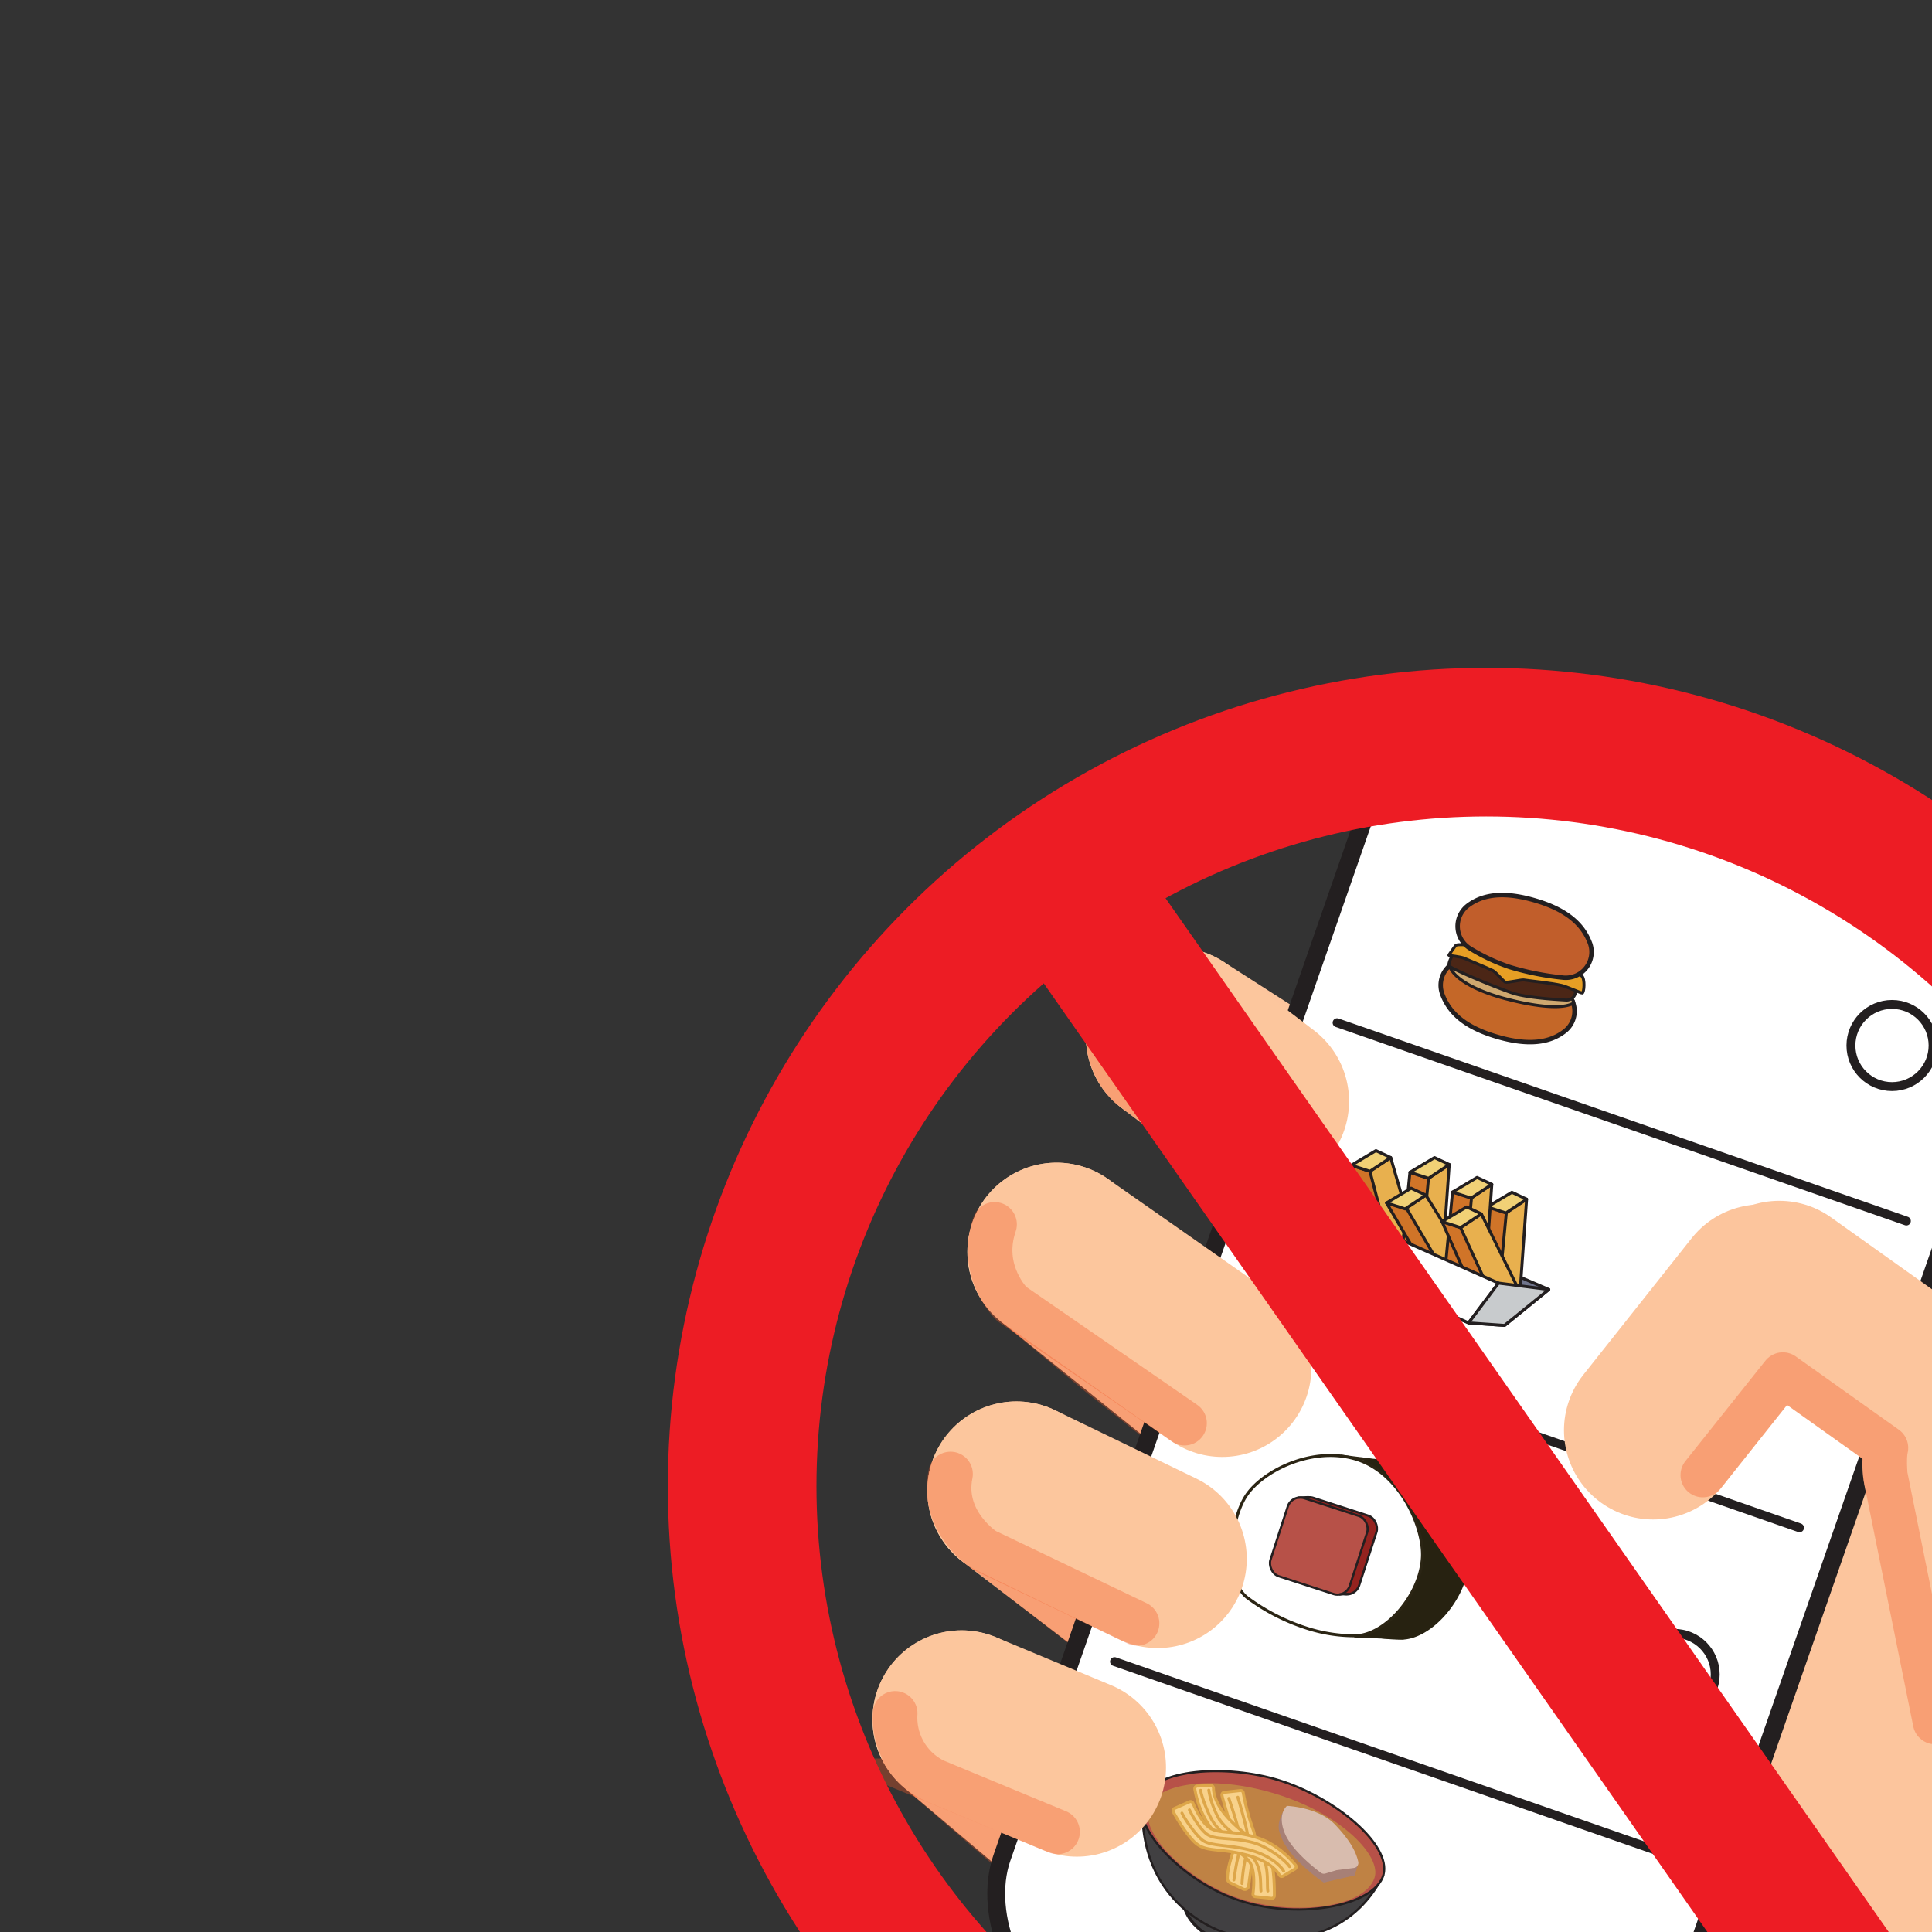<svg xmlns="http://www.w3.org/2000/svg" viewBox="0 0 650 650"><rect x="0" y="0" width="650" height="650" fill="#333333" stroke="none"/><defs><style>.cls-1{fill:#fcc59d;}.cls-2,.cls-23,.cls-3,.cls-30,.cls-34,.cls-35,.cls-36,.cls-5,.cls-6{fill:none;}.cls-2,.cls-32,.cls-33{stroke:#fcc59d;}.cls-10,.cls-11,.cls-12,.cls-2,.cls-23,.cls-29,.cls-3,.cls-30,.cls-32,.cls-33,.cls-34,.cls-35,.cls-4,.cls-5,.cls-6,.cls-7,.cls-8,.cls-9{stroke-linecap:round;}.cls-13,.cls-14,.cls-15,.cls-16,.cls-17,.cls-18,.cls-19,.cls-2,.cls-21,.cls-22,.cls-23,.cls-24,.cls-25,.cls-3,.cls-30,.cls-31,.cls-35,.cls-36{stroke-miterlimit:10;}.cls-2,.cls-32,.cls-35{stroke-width:60px;}.cls-3,.cls-34{stroke:#f15a29;stroke-width:15px;opacity:0.35;}.cls-11,.cls-19,.cls-4{fill:#fff;}.cls-10,.cls-11,.cls-12,.cls-13,.cls-14,.cls-15,.cls-16,.cls-17,.cls-18,.cls-21,.cls-22,.cls-23,.cls-24,.cls-25,.cls-4,.cls-5,.cls-6,.cls-7,.cls-8,.cls-9{stroke:#231f20;}.cls-10,.cls-11,.cls-12,.cls-29,.cls-32,.cls-33,.cls-34,.cls-4,.cls-5,.cls-6,.cls-7,.cls-8,.cls-9{stroke-linejoin:round;}.cls-4{stroke-width:6px;}.cls-5{stroke-width:10px;}.cls-6{stroke-width:3px;}.cls-7{fill:#70758c;}.cls-8{fill:#e8b04e;}.cls-9{fill:#d07428;}.cls-10{fill:#f1d176;}.cls-12{fill:#c8cbcd;}.cls-13{fill:#c46728;}.cls-13,.cls-18{stroke-width:1.5px;}.cls-14{fill:#cea86f;}.cls-15{fill:#4b2616;}.cls-16{fill:#592c14;}.cls-17{fill:#e79f24;}.cls-18{fill:#c15e2b;}.cls-19{stroke:#2b2514;}.cls-20{fill:#272211;}.cls-21{fill:#94231f;}.cls-21,.cls-22,.cls-23,.cls-25{stroke-width:0.75px;}.cls-22{fill:#b75148;}.cls-24,.cls-25{fill:#414042;}.cls-26{fill:#bf8244;}.cls-27{fill:#a78076;}.cls-28{fill:#d8bcae;}.cls-29,.cls-31{fill:#f8d28b;}.cls-29,.cls-30,.cls-31{stroke:#dda649;}.cls-32,.cls-33{fill:#eebb94;}.cls-33{stroke-width:75px;}.cls-35{stroke:#fcc69d;}.cls-36{stroke:#ed1c24;stroke-width:50px;}</style></defs><g id="Layer_4" data-name="Layer 4"><path class="cls-1" d="M717.36,578.75c-5.64,30-55,57-87.9,98.32-45,56.56-76.84,81.59-100.53,80.16C461.56,753.13,412.1,693.38,365,652.17c-48.07-42.06,2.3-52.24,3.45-68.47,8.67-122,117.16-180.61,130.26-187.79,0,0,56,23.08,118.68,73.63S717.36,578.75,717.36,578.75Z"/><line class="cls-2" x1="492.64" y1="411.17" x2="395.35" y2="348.77"/><line class="cls-2" x1="427.8" y1="479.3" x2="355.47" y2="421.17"/><line class="cls-2" x1="394.84" y1="541.94" x2="341.98" y2="501.5"/><line class="cls-2" x1="402.53" y1="645.24" x2="323.53" y2="578.51"/><path class="cls-3" d="M383,367.55l87,54.84s-26.41,22.88-30.45,28.27"/><path class="cls-3" d="M397.72,509.75c1-5.2,7-13.24,9.29-17.77-63.29-50.83-13.47-10.08-66-53.55"/><path class="cls-3" d="M329.23,519.94l50.27,38.95a204.12,204.12,0,0,0-3.74,28.75"/><line class="cls-3" x1="381.48" y1="658.39" x2="309.31" y2="596.02"/></g><g id="Layer_6" data-name="Layer 6"><rect class="cls-4" x="393.94" y="244.49" width="230.95" height="473.74" rx="44.38" transform="translate(832.11 1103.52) rotate(-160.79)"/><line class="cls-5" x1="637.96" y1="280.4" x2="534.7" y2="244.43"/><line class="cls-6" x1="605.43" y1="514" x2="413.9" y2="447.28"/><line class="cls-6" x1="641.38" y1="410.8" x2="449.85" y2="344.08"/><line class="cls-6" x1="566.49" y1="625.76" x2="374.97" y2="559.03"/><circle class="cls-6" cx="563.25" cy="563.35" r="13.82"/><circle class="cls-6" cx="602.38" cy="451.04" r="13.82"/><circle class="cls-6" cx="636.55" cy="351.75" r="13.82"/><circle class="cls-6" cx="524.08" cy="678.77" r="13.82" transform="translate(-134.59 129.64) rotate(-12.51)"/></g><g id="Layer_8" data-name="Layer 8"><polygon class="cls-7" points="452.13 408.61 456.29 428.05 494.09 445.08 506.19 445.92 521.07 433.84 475.95 414.43 452.13 408.61"/><polyline class="cls-8" points="506.63 408.09 513.61 403.45 511.13 438.59 503.26 443.42"/><polygon class="cls-9" points="503.47 442.77 506.84 407.44 500.6 405.42 497.01 441.39 503.47 442.77"/><polygon class="cls-10" points="506.63 408.09 513.61 403.45 508.65 401.13 500.39 406.06 506.63 408.09"/><polyline class="cls-8" points="460.9 394.07 467.88 389.44 478.36 425.69 470.49 430.51"/><polygon class="cls-9" points="470.49 430.51 460.9 394.07 454.65 392.05 464.03 429.13 470.49 430.51"/><polyline class="cls-8" points="480.61 396.43 487.58 391.79 485.1 426.93 477.23 431.75"/><polygon class="cls-9" points="477.23 431.75 480.61 396.43 474.36 394.4 470.77 430.37 477.23 431.75"/><polygon class="cls-10" points="480.61 396.43 487.58 391.79 482.63 389.46 474.36 394.4 480.61 396.43"/><polyline class="cls-8" points="472.74 406.73 479.72 402.09 498.26 432.04 490.39 436.86"/><polygon class="cls-9" points="490.6 436.21 472.95 406.08 466.49 404.7 484.14 434.83 490.6 436.21"/><polygon class="cls-10" points="472.74 406.73 479.72 402.09 474.76 399.76 466.49 404.7 472.74 406.73"/><polyline class="cls-8" points="494.92 403.1 501.9 398.46 499.42 433.6 491.55 438.42"/><polygon class="cls-9" points="491.76 437.78 495.13 402.45 488.68 401.07 485.3 436.4 491.76 437.78"/><polygon class="cls-10" points="494.92 403.1 501.9 398.46 496.94 396.14 488.68 401.07 494.92 403.1"/><polyline class="cls-8" points="491.4 413.02 498.38 408.39 512.41 436.87 504.53 441.69"/><polygon class="cls-9" points="504.53 441.69 491.4 413.02 485.16 411 498.08 440.31 504.53 441.69"/><polygon class="cls-10" points="491.4 413.02 498.38 408.39 493.43 406.06 485.16 411 491.4 413.02"/><polygon class="cls-11" points="456.29 428.05 494.09 445.08 504.15 431.69 452.13 408.61 456.29 428.05"/><polygon class="cls-12" points="494.09 445.08 506.19 445.92 521.07 433.84 504.15 431.69 494.09 445.08"/><polygon class="cls-10" points="460.9 394.07 467.88 389.44 462.92 387.11 454.65 392.05 460.9 394.07"/></g><g id="Layer_7" data-name="Layer 7"><path class="cls-13" d="M485.16,334.23a8.67,8.67,0,0,1,9.23-11.38,92.66,92.66,0,0,1,17.74,3.53,63.69,63.69,0,0,1,13.32,6.21,8.88,8.88,0,0,1,3.86,4.93,8.53,8.53,0,0,1-2.82,9.37c-5.06,4-12.35,5-22.94,1.88S487.49,340.79,485.16,334.23Z"/><path class="cls-14" d="M529.31,337.52c-5.64,3.24-22.07-1.32-22.07-1.32-.64-.13-16.77-4-19.54-11.09,0,0,.42-2.88,7.29-2.15a83.79,83.79,0,0,1,17.14,3.42c4.22,1.41,11,4.09,13.32,6.21S530.09,337.07,529.31,337.52Z"/><path class="cls-15" d="M531.17,329.38,530,334.17a3,3,0,0,1-3,2.29c-4.42-.23-13.61-.85-18.18-2.38C502.63,332,488.38,326,487.6,325s2.36-5.88,2.36-5.88"/><path class="cls-16" d="M510.51,328.86a8.69,8.69,0,0,1-1.88-.5c-3.53-1.38-16.31-6.46-18.53-8.82-.16-.17-.2-.31-.14-.42.82-1.59,21.78,2.18,24.62,2.7.23,0,.44.09.66.15,2.29.6,15.32,4.15,15.94,7.1S514.81,329.51,510.51,328.86Z"/><path class="cls-17" d="M512.57,329.68c-.65-.09-5.52,1-6.13.75s-3.33-3.5-4.17-3.88c-3.57-1.64-6-2.56-9.6-4.13-1.29-.57-5.07-.9-5.2-1s2.15-3.12,2.21-3.23c.82-1.59,21.6,2.45,24.45,3q.33.06.66.15c1.76.46,13.5,3.91,17.36,7,1.16.93.84,5.6.16,5.76-.24.06-5.51-2.26-6.82-2.54C521.54,330.65,515.79,330.17,512.57,329.68Z"/><path class="cls-18" d="M535,317.51a8.68,8.68,0,0,1-9.24,11.39A94.28,94.28,0,0,1,508,325.37a64.19,64.19,0,0,1-13.32-6.22,8.74,8.74,0,0,1-1.05-14.3c5.07-4,12.35-5,22.94-1.87S532.62,311,535,317.51Z"/></g><g id="Layer_10" data-name="Layer 10"><polygon class="cls-19" points="468.39 492.08 451.66 489.98 456.11 550.42 471.74 551.06 468.39 492.08"/><path class="cls-20" d="M494.23,525.21c-.66,12.8-12.58,26.34-22.67,26.43a52.35,52.35,0,0,1-16.33-2.59A68.66,68.66,0,0,1,435.5,539c-8.15-6-6.12-26-.57-34.42,5.33-8.11,21.48-16.49,36.13-12.55C486.69,496.17,494.74,515.33,494.23,525.21Z"/><path class="cls-19" d="M478.56,523.91c-.67,12.8-12.58,26.35-22.67,26.43a52.45,52.45,0,0,1-16.34-2.59,68.84,68.84,0,0,1-19.72-10.09c-8.15-6-6.12-26-.58-34.43,5.33-8.11,21.48-16.48,36.14-12.55C471,494.88,479.07,514,478.56,523.91Z"/><rect class="cls-21" x="432.78" y="506.26" width="28.08" height="27.62" rx="4.36" transform="translate(711.18 1152.71) rotate(-162.01)"/><rect class="cls-22" x="429.64" y="506.35" width="28.08" height="27.62" rx="4.36" transform="translate(705.04 1151.92) rotate(-162.01)"/><line class="cls-23" x1="453.65" y1="536.26" x2="450.8" y2="536.42"/><line class="cls-23" x1="440.2" y1="503.7" x2="436.74" y2="503.85"/></g><g id="Layer_11" data-name="Layer 11"><path class="cls-24" d="M398.38,641.38c2.51,9,13.17,12.06,13.17,12.06s12.76,5.3,19.83-1.8"/><path class="cls-25" d="M384.44,605.21c-2.2,36.81,28,45.14,28,45.14s37.15,12,53-19.58"/><path class="cls-22" d="M430.48,599c-17.62-5.47-42.32-4-46,6.21-3.63,10,13.29,27.11,30.69,33.56,20.4,7.56,47.34,2.7,50.27-8C468.22,620.45,448.7,604.66,430.48,599Z"/><path class="cls-26" d="M429.26,603.54c-21.71-6.66-40.23-3.4-42.81,4.53-3,9.27,13.71,24.52,28.84,30.07,17.72,6.5,43.56,4.43,47.16-6.38C464.85,624.58,451.51,610.36,429.26,603.54Z"/><path class="cls-27" d="M456.9,627.25l-1.11,3.7-10.45,2.42s-12.42-8.42-14.5-16.08c0,0-2.43-3.66,2.15-9.71"/><path class="cls-28" d="M455.52,628.45l-5.73.74a1.27,1.27,0,0,0-.28.06l-3.61,1.08a1.69,1.69,0,0,1-1.51-.26c-2.31-1.72-9.7-7.53-12.06-13.13-2.8-6.66.66-9.36.66-9.36s10.58.34,16.27,6.38c4.86,5.16,6.91,8.87,7.72,12.45A1.71,1.71,0,0,1,455.52,628.45Z"/><path class="cls-29" d="M418.25,635.54a1.27,1.27,0,0,0,1.83-1c.45-3.63,2.22-14.87,2.07-16.13a8.78,8.78,0,0,0-.44-2.58,77.36,77.36,0,0,1-3.43-12.61.87.87,0,0,0-1-.8l-5.4.6a.88.88,0,0,0-.77,1c.44,2.23,3.52,11.26,4.06,15.46.42,3.31-2.09,7-2.23,12.34,0,.8.09,1,.88,1.6Z"/><path class="cls-30" d="M413.43,605.07s3.25,9.33,3.7,12.79-.48,6.1-1,8.62-1,6-1,6"/><path class="cls-30" d="M416.45,604.67s2.92,9.57,3.32,12.93-.58,6.87-1.11,9.39a58.37,58.37,0,0,0-.8,6.68"/><path class="cls-31" d="M402.83,600.9a.89.89,0,0,0-.85,1c.41,2.54,1.93,9.44,6.81,14.66,6.09,6.51,10.95,7.29,12.34,11.31,1.06,3.07.67,7.4.43,9.25a.87.87,0,0,0,.78,1l5.41.56a.89.89,0,0,0,1-.86c0-2.28,0-8.1-1.15-12.17-1.49-5.22-6.09-5.63-13.34-12.87-5.32-5.31-6-9.41-6-11.13a.87.87,0,0,0-.9-.88Z"/><path class="cls-30" d="M426.55,636.21c-.47-2.43,1-11.12-4.44-14.46-6.92-4.26-10.44-7.11-12.35-10.47a29.57,29.57,0,0,1-3.07-9"/><path class="cls-30" d="M424.24,636.2c-.31-2.5.74-9.27-4.6-13-5.65-4-9.31-7.14-11.26-9.86-1.72-2.41-4.33-9.27-4.42-11"/><path class="cls-31" d="M435.65,628.83a.89.89,0,0,0,.24-1.32c-1.63-2-6.38-7.23-13.2-9.33-8.52-2.63-13.13-.9-16.33-3.69-2.45-2.14-4.26-6.09-5-7.82a.88.88,0,0,0-1.17-.47l-5,2.21a.88.88,0,0,0-.42,1.23c1.1,2,4,7,7,10,3.89,3.79,8.08,1.86,18,4.54,7.26,2,9.85,5.2,10.7,6.7a.88.88,0,0,0,1.22.31Z"/><path class="cls-30" d="M433.87,628c-1.31-2.1-7.47-6.82-12.31-8.08-7.87-2.06-12.82-.6-15.82-3.05-2.3-1.88-4.87-6.4-5.57-7.95"/><path class="cls-30" d="M431.87,629.52c-1.19-2.22-5.43-5.63-11.78-7.21-6.7-1.67-12.46-1.17-15.25-3-2.49-1.63-6.49-7.76-7.19-9.31"/></g><g id="Layer_5" data-name="Layer 5"><line class="cls-32" x1="665.32" y1="481.51" x2="598.62" y2="434"/><line class="cls-32" x1="592.66" y1="435.2" x2="556.18" y2="481.21"/><line class="cls-33" x1="664.09" y1="492.55" x2="679.83" y2="570.53"/><path class="cls-34" d="M651.05,579.34l-16.76-82.93s-.57-6.09.21-9.28l-34.68-24.66-26.93,33.79"/></g><g id="Layer_12" data-name="Layer 12"><line class="cls-35" x1="395.35" y1="348.77" x2="423.88" y2="370.51"/><line class="cls-35" x1="355.47" y1="421.17" x2="411.2" y2="460.17"/><line class="cls-35" x1="341.98" y1="501.5" x2="389.46" y2="524.47"/><line class="cls-35" x1="323.53" y1="578.51" x2="362.29" y2="594.66"/><path class="cls-3" d="M413.54,390.66,380,365.3a23.67,23.67,0,0,1-5.51-25.66"/><path class="cls-3" d="M398.52,478.81l-58.19-40.15s-11.17-10.87-5.72-26.74"/><path class="cls-3" d="M382.55,546.15l-51.31-24.57s-14.74-9.38-11.44-25.67"/><path class="cls-3" d="M355.8,616.32l-41.43-17.18a23.67,23.67,0,0,1-13.2-22.69"/></g><g id="Layer_13" data-name="Layer 13"><circle class="cls-36" cx="500" cy="500" r="250.31"/><line class="cls-36" x1="355.96" y1="294.09" x2="644.04" y2="705.91"/></g></svg>